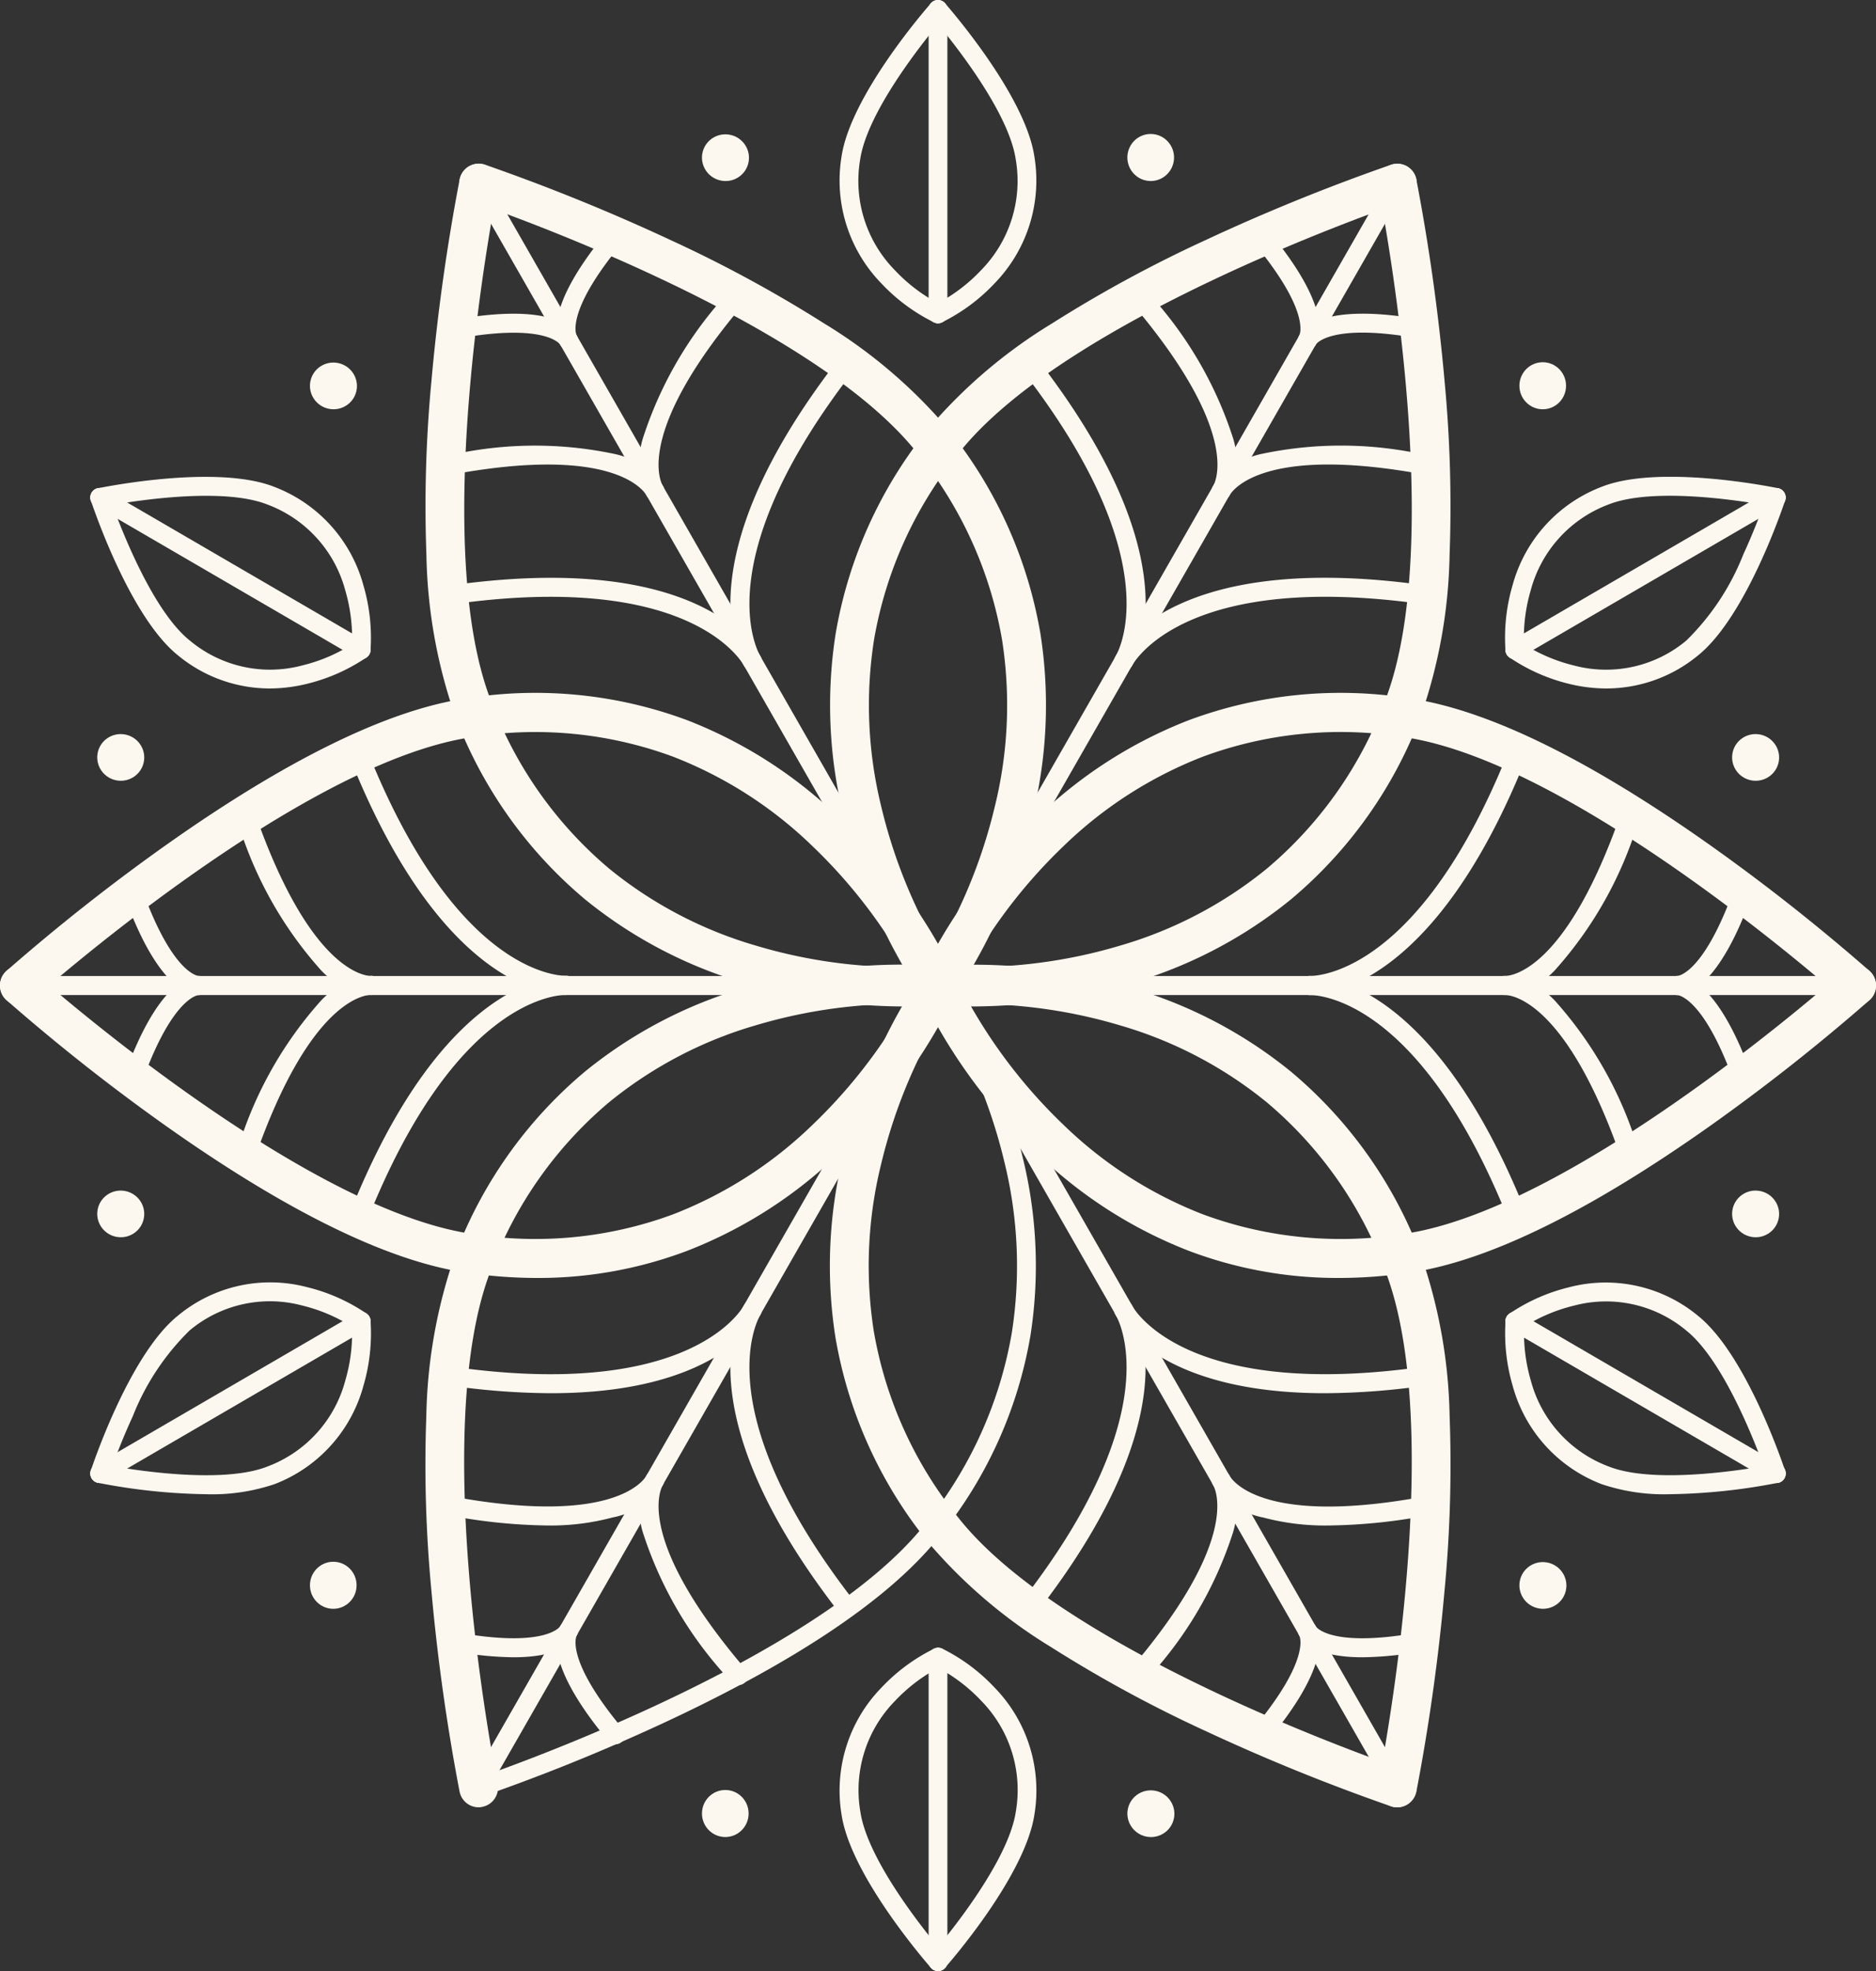 <svg xmlns="http://www.w3.org/2000/svg" width="60" height="63" viewBox="0 0 60 63">
  <rect x="0" y="0" width="60" height="63" fill="#333333" stroke="none"/>
  <g id="Vector_Smart_Object" data-name="Vector Smart Object" transform="translate(-167.193 -158.14)">
    <g id="Group_177" data-name="Group 177">
      <g id="Group_24" data-name="Group 24">
        <g id="Group_3" data-name="Group 3">
          <g id="Group_1" data-name="Group 1">
            <path id="Path_1" data-name="Path 1" d="M196.115,190.31a18.094,18.094,0,0,1-5.065-.734,14.525,14.525,0,0,1-5.146-2.69,14.134,14.134,0,0,1-4.159-5.874,16.492,16.492,0,0,1-.914-5.131,42.427,42.427,0,0,1,.164-5.6,64.528,64.528,0,0,1,.9-6.411.621.621,0,1,1,1.217.253c-.023.111-2.251,11.2-.211,16.43a12.9,12.9,0,0,0,3.789,5.363,13.3,13.3,0,0,0,4.71,2.458,16.311,16.311,0,0,0,5.726.642.626.626,0,0,1,.132,1.245C197.215,190.267,196.8,190.31,196.115,190.31Z" fill="#fcf8f0"/>
          </g>
          <g id="Group_2" data-name="Group 2">
            <path id="Path_2" data-name="Path 2" d="M197.192,190.266a.615.615,0,0,1-.366-.12.629.629,0,0,1-.136-.874,16.733,16.733,0,0,0,2.322-5.361,13.515,13.515,0,0,0,.229-5.324,12.952,12.952,0,0,0-2.709-5.963c-3.478-4.4-14.117-8-14.224-8.031a.627.627,0,0,1-.394-.791.62.62,0,0,1,.785-.4,63.268,63.268,0,0,1,5.96,2.42,41.691,41.691,0,0,1,4.892,2.656,16.29,16.29,0,0,1,3.952,3.363,14.187,14.187,0,0,1,2.968,6.567,14.789,14.789,0,0,1-.261,5.836,17.681,17.681,0,0,1-2.515,5.763A.619.619,0,0,1,197.192,190.266Z" fill="#fcf8f0"/>
          </g>
        </g>
        <g id="Group_13" data-name="Group 13">
          <g id="Group_6" data-name="Group 6">
            <g id="Group_5" data-name="Group 5">
              <g id="Group_4" data-name="Group 4">
                <path id="Path_3" data-name="Path 3" d="M191.252,179.572a.3.3,0,0,1-.261-.152c-.179-.312-1.958-3.014-9.346-1.962a.3.3,0,0,1-.084-.6c7.618-1.085,9.626,1.692,9.952,2.259a.3.3,0,0,1-.11.415A.3.3,0,0,1,191.252,179.572Z" fill="#fcf8f0"/>
              </g>
            </g>
          </g>
          <g id="Group_9" data-name="Group 9">
            <g id="Group_8" data-name="Group 8">
              <g id="Group_7" data-name="Group 7">
                <path id="Path_4" data-name="Path 4" d="M188.132,174.127a.3.3,0,0,1-.261-.152c-.1-.171-1.111-1.645-6.388-.636a.3.3,0,0,1-.112-.6,12.278,12.278,0,0,1,5.423-.1,2.54,2.54,0,0,1,1.6,1.033.3.3,0,0,1-.11.415A.3.3,0,0,1,188.132,174.127Z" fill="#fcf8f0"/>
              </g>
            </g>
          </g>
          <g id="Group_12" data-name="Group 12">
            <g id="Group_11" data-name="Group 11">
              <g id="Group_10" data-name="Group 10">
                <path id="Path_5" data-name="Path 5" d="M185.374,169.313a.3.3,0,0,1-.261-.152c0-.007-.443-.711-3.29-.2a.3.3,0,0,1-.105-.6c2.974-.533,3.73.169,3.917.5a.3.3,0,0,1-.11.415A.3.3,0,0,1,185.374,169.313Z" fill="#fcf8f0"/>
              </g>
            </g>
          </g>
        </g>
        <g id="Group_23" data-name="Group 23">
          <g id="Group_16" data-name="Group 16">
            <g id="Group_15" data-name="Group 15">
              <g id="Group_14" data-name="Group 14">
                <path id="Path_6" data-name="Path 6" d="M191.252,179.572a.3.3,0,0,1-.261-.152c-.325-.568-1.707-3.709,3.034-9.815a.3.3,0,0,1,.423-.052.305.305,0,0,1,.052.426c-4.6,5.922-3.166,8.826-2.987,9.138a.3.3,0,0,1-.11.415A.3.3,0,0,1,191.252,179.572Z" fill="#fcf8f0"/>
              </g>
            </g>
          </g>
          <g id="Group_19" data-name="Group 19">
            <g id="Group_18" data-name="Group 18">
              <g id="Group_17" data-name="Group 17">
                <path id="Path_7" data-name="Path 7" d="M188.132,174.127a.3.3,0,0,1-.261-.152,2.577,2.577,0,0,1-.088-1.912,12.487,12.487,0,0,1,2.8-4.681.3.3,0,0,1,.425-.032.305.305,0,0,1,.032.428c-3.506,4.1-2.746,5.722-2.648,5.893a.3.3,0,0,1-.11.415A.3.3,0,0,1,188.132,174.127Z" fill="#fcf8f0"/>
              </g>
            </g>
          </g>
          <g id="Group_22" data-name="Group 22">
            <g id="Group_21" data-name="Group 21">
              <g id="Group_20" data-name="Group 20">
                <path id="Path_8" data-name="Path 8" d="M185.374,169.313a.3.3,0,0,1-.261-.152c-.187-.326-.412-1.337,1.533-3.666a.3.3,0,0,1,.424-.037.305.305,0,0,1,.037.428c-1.861,2.229-1.476,2.965-1.472,2.972a.3.3,0,0,1-.11.415A.3.3,0,0,1,185.374,169.313Z" fill="#fcf8f0"/>
              </g>
            </g>
          </g>
        </g>
        <path id="Path_9" data-name="Path 9" d="M197.193,189.944a.3.3,0,0,1-.261-.152l-14.689-25.641a.3.3,0,0,1,.11-.415.3.3,0,0,1,.411.111l14.689,25.641a.3.3,0,0,1-.11.415A.3.3,0,0,1,197.193,189.944Z" fill="#fcf8f0"/>
      </g>
      <g id="Group_48" data-name="Group 48">
        <g id="Group_27" data-name="Group 27">
          <g id="Group_25" data-name="Group 25">
            <path id="Path_10" data-name="Path 10" d="M184.369,198.988a15.433,15.433,0,0,1-2.314-.178c-2.488-.377-5.716-1.962-9.595-4.71a63.655,63.655,0,0,1-5.059-3.992.629.629,0,0,1-.051-.884.618.618,0,0,1,.877-.052c.084.076,8.495,7.563,14.013,8.4a12.713,12.713,0,0,0,6.479-.617,13.3,13.3,0,0,0,4.46-2.861,16.672,16.672,0,0,0,3.446-4.707.62.62,0,0,1,.82-.318.628.628,0,0,1,.316.825,17.621,17.621,0,0,1-3.694,5.076,14.551,14.551,0,0,1-4.884,3.146A13.434,13.434,0,0,1,184.369,198.988Z" fill="#fcf8f0"/>
          </g>
          <g id="Group_26" data-name="Group 26">
            <path id="Path_11" data-name="Path 11" d="M197.193,190.266a.621.621,0,0,1-.568-.372,16.676,16.676,0,0,0-3.446-4.707,13.3,13.3,0,0,0-4.46-2.861,12.712,12.712,0,0,0-6.479-.617c-5.522.837-13.929,8.323-14.013,8.4a.618.618,0,0,1-.877-.052.629.629,0,0,1,.051-.884,63.647,63.647,0,0,1,5.059-3.992c3.878-2.748,7.106-4.333,9.595-4.71a13.925,13.925,0,0,1,7.127.693,14.55,14.55,0,0,1,4.884,3.146,17.621,17.621,0,0,1,3.694,5.076.628.628,0,0,1-.316.826A.615.615,0,0,1,197.193,190.266Z" fill="#fcf8f0"/>
          </g>
        </g>
        <g id="Group_37" data-name="Group 37">
          <g id="Group_30" data-name="Group 30">
            <g id="Group_29" data-name="Group 29">
              <g id="Group_28" data-name="Group 28">
                <path id="Path_12" data-name="Path 12" d="M178.672,197.31a.3.3,0,0,1-.112-.022.3.3,0,0,1-.167-.4c2.877-7.192,6.267-7.556,6.917-7.556a.3.3,0,0,1,0,.607c-.357,0-3.569.2-6.359,7.176A.3.3,0,0,1,178.672,197.31Z" fill="#fcf8f0"/>
              </g>
            </g>
          </g>
          <g id="Group_33" data-name="Group 33">
            <g id="Group_32" data-name="Group 32">
              <g id="Group_31" data-name="Group 31">
                <path id="Path_13" data-name="Path 13" d="M175.045,195.4a.3.3,0,0,1-.1-.017.3.3,0,0,1-.185-.387,12.491,12.491,0,0,1,2.622-4.785,2.531,2.531,0,0,1,1.687-.879.3.3,0,0,1,0,.607c-.2,0-1.97.148-3.741,5.258A.3.3,0,0,1,175.045,195.4Z" fill="#fcf8f0"/>
              </g>
            </g>
          </g>
          <g id="Group_36" data-name="Group 36">
            <g id="Group_35" data-name="Group 35">
              <g id="Group_34" data-name="Group 34">
                <path id="Path_14" data-name="Path 14" d="M171.454,192.915a.3.3,0,0,1-.1-.018.3.3,0,0,1-.181-.389c1.029-2.862,2.01-3.171,2.384-3.171a.3.3,0,0,1,0,.607c-.008,0-.833.032-1.818,2.771A.3.3,0,0,1,171.454,192.915Z" fill="#fcf8f0"/>
              </g>
            </g>
          </g>
        </g>
        <g id="Group_47" data-name="Group 47">
          <g id="Group_40" data-name="Group 40">
            <g id="Group_39" data-name="Group 39">
              <g id="Group_38" data-name="Group 38">
                <path id="Path_15" data-name="Path 15" d="M185.31,189.944c-.65,0-4.041-.364-6.917-7.556a.3.3,0,0,1,.167-.4.3.3,0,0,1,.392.168c2.79,6.975,6,7.176,6.359,7.176a.3.3,0,0,1,0,.607Z" fill="#fcf8f0"/>
              </g>
            </g>
          </g>
          <g id="Group_43" data-name="Group 43">
            <g id="Group_42" data-name="Group 42">
              <g id="Group_41" data-name="Group 41">
                <path id="Path_16" data-name="Path 16" d="M179.07,189.944a2.531,2.531,0,0,1-1.687-.879,12.49,12.49,0,0,1-2.622-4.785.3.3,0,0,1,.185-.387.3.3,0,0,1,.384.186c1.771,5.11,3.544,5.258,3.741,5.258a.3.3,0,0,1,0,.607Z" fill="#fcf8f0"/>
              </g>
            </g>
          </g>
          <g id="Group_46" data-name="Group 46">
            <g id="Group_45" data-name="Group 45">
              <g id="Group_44" data-name="Group 44">
                <path id="Path_17" data-name="Path 17" d="M173.555,189.944c-.374,0-1.355-.309-2.384-3.171a.3.3,0,0,1,.181-.389.3.3,0,0,1,.386.182c.985,2.739,1.81,2.771,1.818,2.771a.3.3,0,0,1,0,.607Z" fill="#fcf8f0"/>
              </g>
            </g>
          </g>
        </g>
        <path id="Path_18" data-name="Path 18" d="M197.193,189.944H167.814a.3.3,0,0,1,0-.607h29.379a.3.3,0,0,1,0,.607Z" fill="#fcf8f0"/>
      </g>
      <g id="Group_72" data-name="Group 72">
        <g id="Group_51" data-name="Group 51">
          <g id="Group_49" data-name="Group 49">
            <path id="Path_19" data-name="Path 19" d="M182.5,215.585a.3.3,0,0,1-.095-.592c.108-.036,10.836-3.663,14.373-8.136a13.269,13.269,0,0,0,2.777-6.125,13.848,13.848,0,0,0-.241-5.46,17.041,17.041,0,0,0-2.369-5.454.305.305,0,0,1,.066-.424.3.3,0,0,1,.421.066,17.321,17.321,0,0,1,2.463,5.648,14.468,14.468,0,0,1,.257,5.708,13.869,13.869,0,0,1-2.9,6.418c-1.537,1.944-4.474,3.938-8.729,5.928a62.919,62.919,0,0,1-5.926,2.406A.3.3,0,0,1,182.5,215.585Z" fill="#fcf8f0"/>
          </g>
          <g id="Group_50" data-name="Group 50">
            <path id="Path_20" data-name="Path 20" d="M182.5,215.908a.623.623,0,0,1-.608-.5,64.526,64.526,0,0,1-.9-6.411,42.428,42.428,0,0,1-.164-5.6,16.493,16.493,0,0,1,.914-5.131,14.133,14.133,0,0,1,4.159-5.874,14.526,14.526,0,0,1,5.146-2.69,17.354,17.354,0,0,1,6.209-.686.626.626,0,0,1-.132,1.245,16.42,16.42,0,0,0-5.768.654,13.275,13.275,0,0,0-4.689,2.462,12.9,12.9,0,0,0-3.769,5.346c-2.04,5.234.188,16.318.211,16.43a.626.626,0,0,1-.483.739A.617.617,0,0,1,182.5,215.908Z" fill="#fcf8f0"/>
          </g>
        </g>
        <g id="Group_61" data-name="Group 61">
          <g id="Group_54" data-name="Group 54">
            <g id="Group_53" data-name="Group 53">
              <g id="Group_52" data-name="Group 52">
                <path id="Path_21" data-name="Path 21" d="M194.262,209.792a.3.3,0,0,1-.237-.117c-4.742-6.107-3.36-9.248-3.034-9.815a.3.3,0,0,1,.411-.111.3.3,0,0,1,.11.415c-.179.312-1.611,3.216,2.987,9.138a.305.305,0,0,1-.052.426A.3.3,0,0,1,194.262,209.792Z" fill="#fcf8f0"/>
              </g>
            </g>
          </g>
          <g id="Group_57" data-name="Group 57">
            <g id="Group_56" data-name="Group 56">
              <g id="Group_55" data-name="Group 55">
                <path id="Path_22" data-name="Path 22" d="M190.812,212a.3.3,0,0,1-.228-.105,12.486,12.486,0,0,1-2.8-4.681,2.577,2.577,0,0,1,.088-1.912.3.3,0,0,1,.411-.111.3.3,0,0,1,.11.415c-.1.171-.858,1.793,2.648,5.894a.305.305,0,0,1-.032.428A.3.3,0,0,1,190.812,212Z" fill="#fcf8f0"/>
              </g>
            </g>
          </g>
          <g id="Group_60" data-name="Group 60">
            <g id="Group_59" data-name="Group 59">
              <g id="Group_58" data-name="Group 58">
                <path id="Path_23" data-name="Path 23" d="M186.877,213.894a.3.3,0,0,1-.231-.108c-1.945-2.329-1.72-3.34-1.533-3.666a.3.3,0,0,1,.411-.111.3.3,0,0,1,.11.415c0,.007-.389.743,1.472,2.972a.305.305,0,0,1-.037.428A.3.3,0,0,1,186.877,213.894Z" fill="#fcf8f0"/>
              </g>
            </g>
          </g>
        </g>
        <g id="Group_71" data-name="Group 71">
          <g id="Group_64" data-name="Group 64">
            <g id="Group_63" data-name="Group 63">
              <g id="Group_62" data-name="Group 62">
                <path id="Path_24" data-name="Path 24" d="M184.817,202.672a23.152,23.152,0,0,1-3.257-.249.3.3,0,0,1,.084-.6c7.388,1.052,9.167-1.65,9.346-1.962a.3.3,0,0,1,.411-.111.3.3,0,0,1,.11.415C191.239,200.64,189.781,202.672,184.817,202.672Z" fill="#fcf8f0"/>
              </g>
            </g>
          </g>
          <g id="Group_67" data-name="Group 67">
            <g id="Group_66" data-name="Group 66">
              <g id="Group_65" data-name="Group 65">
                <path id="Path_25" data-name="Path 25" d="M184.691,206.9a17.942,17.942,0,0,1-3.321-.359.3.3,0,0,1,.112-.6c5.277,1.009,6.29-.465,6.388-.636a.3.3,0,0,1,.411-.111.3.3,0,0,1,.11.415,2.54,2.54,0,0,1-1.6,1.033A7.679,7.679,0,0,1,184.691,206.9Z" fill="#fcf8f0"/>
              </g>
            </g>
          </g>
          <g id="Group_70" data-name="Group 70">
            <g id="Group_69" data-name="Group 69">
              <g id="Group_68" data-name="Group 68">
                <path id="Path_26" data-name="Path 26" d="M183.616,211.112a10.891,10.891,0,0,1-1.9-.193.3.3,0,0,1,.105-.6c2.847.51,3.286-.194,3.29-.2a.3.3,0,0,1,.411-.111.3.3,0,0,1,.11.415C185.5,210.664,185.046,211.112,183.616,211.112Z" fill="#fcf8f0"/>
              </g>
            </g>
          </g>
        </g>
        <path id="Path_27" data-name="Path 27" d="M182.5,215.585a.3.3,0,0,1-.15-.041.3.3,0,0,1-.11-.415l14.689-25.641a.3.3,0,0,1,.411-.111.3.3,0,0,1,.11.415l-14.689,25.641A.3.3,0,0,1,182.5,215.585Z" fill="#fcf8f0"/>
      </g>
      <g id="Group_96" data-name="Group 96">
        <g id="Group_75" data-name="Group 75">
          <g id="Group_73" data-name="Group 73">
            <path id="Path_28" data-name="Path 28" d="M211.883,215.908a.617.617,0,0,1-.126-.013.626.626,0,0,1-.483-.739c.023-.111,2.251-11.2.211-16.43a12.9,12.9,0,0,0-3.769-5.346,13.274,13.274,0,0,0-4.689-2.462,16.421,16.421,0,0,0-5.768-.654.626.626,0,0,1-.131-1.245,17.353,17.353,0,0,1,6.209.686,14.527,14.527,0,0,1,5.146,2.69,14.134,14.134,0,0,1,4.159,5.874,16.493,16.493,0,0,1,.914,5.131,42.428,42.428,0,0,1-.164,5.6,64.532,64.532,0,0,1-.9,6.411A.623.623,0,0,1,211.883,215.908Z" fill="#fcf8f0"/>
          </g>
          <g id="Group_74" data-name="Group 74">
            <path id="Path_29" data-name="Path 29" d="M211.882,215.908a.615.615,0,0,1-.2-.032,63.279,63.279,0,0,1-5.96-2.42,41.69,41.69,0,0,1-4.892-2.656,16.287,16.287,0,0,1-3.952-3.363,14.188,14.188,0,0,1-2.968-6.567,14.789,14.789,0,0,1,.261-5.836,17.681,17.681,0,0,1,2.515-5.763.618.618,0,0,1,.868-.137.629.629,0,0,1,.136.875,16.739,16.739,0,0,0-2.321,5.361,13.516,13.516,0,0,0-.229,5.324,12.952,12.952,0,0,0,2.709,5.963c3.478,4.4,14.117,8,14.224,8.031a.627.627,0,0,1-.2,1.22Z" fill="#fcf8f0"/>
          </g>
        </g>
        <g id="Group_85" data-name="Group 85">
          <g id="Group_78" data-name="Group 78">
            <g id="Group_77" data-name="Group 77">
              <g id="Group_76" data-name="Group 76">
                <path id="Path_30" data-name="Path 30" d="M209.569,202.672c-4.965,0-6.422-2.032-6.7-2.508a.3.3,0,0,1,.11-.415.3.3,0,0,1,.411.111c.179.312,1.957,3.014,9.346,1.962a.3.3,0,0,1,.084.6A23.156,23.156,0,0,1,209.569,202.672Z" fill="#fcf8f0"/>
              </g>
            </g>
          </g>
          <g id="Group_81" data-name="Group 81">
            <g id="Group_80" data-name="Group 80">
              <g id="Group_79" data-name="Group 79">
                <path id="Path_31" data-name="Path 31" d="M209.695,206.9a7.679,7.679,0,0,1-2.1-.255,2.54,2.54,0,0,1-1.6-1.033.3.3,0,0,1,.11-.415.3.3,0,0,1,.411.111c.1.171,1.112,1.645,6.388.636a.3.3,0,0,1,.112.6A17.941,17.941,0,0,1,209.695,206.9Z" fill="#fcf8f0"/>
              </g>
            </g>
          </g>
          <g id="Group_84" data-name="Group 84">
            <g id="Group_83" data-name="Group 83">
              <g id="Group_82" data-name="Group 82">
                <path id="Path_32" data-name="Path 32" d="M210.77,211.112c-1.431,0-1.881-.447-2.019-.689a.3.3,0,0,1,.11-.415.3.3,0,0,1,.411.111c0,.007.444.711,3.29.2a.3.3,0,0,1,.105.6A10.89,10.89,0,0,1,210.77,211.112Z" fill="#fcf8f0"/>
              </g>
            </g>
          </g>
        </g>
        <g id="Group_95" data-name="Group 95">
          <g id="Group_88" data-name="Group 88">
            <g id="Group_87" data-name="Group 87">
              <g id="Group_86" data-name="Group 86">
                <path id="Path_33" data-name="Path 33" d="M200.123,209.792a.3.3,0,0,1-.185-.064.305.305,0,0,1-.052-.426c4.6-5.922,3.166-8.826,2.987-9.138a.3.3,0,0,1,.11-.415.3.3,0,0,1,.411.111c.325.568,1.707,3.709-3.034,9.815A.3.3,0,0,1,200.123,209.792Z" fill="#fcf8f0"/>
              </g>
            </g>
          </g>
          <g id="Group_91" data-name="Group 91">
            <g id="Group_90" data-name="Group 90">
              <g id="Group_89" data-name="Group 89">
                <path id="Path_34" data-name="Path 34" d="M203.574,212a.3.3,0,0,1-.2-.074.305.305,0,0,1-.032-.428c3.506-4.1,2.746-5.722,2.648-5.894a.3.3,0,0,1,.11-.415.3.3,0,0,1,.411.111,2.577,2.577,0,0,1,.088,1.912,12.486,12.486,0,0,1-2.8,4.681A.3.3,0,0,1,203.574,212Z" fill="#fcf8f0"/>
              </g>
            </g>
          </g>
          <g id="Group_94" data-name="Group 94">
            <g id="Group_93" data-name="Group 93">
              <g id="Group_92" data-name="Group 92">
                <path id="Path_35" data-name="Path 35" d="M207.509,213.894a.3.3,0,0,1-.194-.071.305.305,0,0,1-.037-.428c1.861-2.229,1.476-2.965,1.472-2.972a.3.3,0,0,1,.11-.415.3.3,0,0,1,.411.111c.187.326.412,1.337-1.533,3.666A.3.3,0,0,1,207.509,213.894Z" fill="#fcf8f0"/>
              </g>
            </g>
          </g>
        </g>
        <path id="Path_36" data-name="Path 36" d="M211.883,215.585a.3.3,0,0,1-.261-.152l-14.689-25.641a.3.3,0,0,1,.11-.415.3.3,0,0,1,.411.111l14.689,25.641a.3.3,0,0,1-.11.415A.3.3,0,0,1,211.883,215.585Z" fill="#fcf8f0"/>
      </g>
      <g id="Group_120" data-name="Group 120">
        <g id="Group_99" data-name="Group 99">
          <g id="Group_97" data-name="Group 97">
            <path id="Path_37" data-name="Path 37" d="M226.571,190.266a.616.616,0,0,1-.412-.158c-.084-.076-8.495-7.563-14.013-8.4a12.712,12.712,0,0,0-6.479.617,13.3,13.3,0,0,0-4.46,2.861,16.673,16.673,0,0,0-3.446,4.707.62.62,0,0,1-.82.318.628.628,0,0,1-.316-.825,17.622,17.622,0,0,1,3.694-5.076,14.55,14.55,0,0,1,4.884-3.146,13.926,13.926,0,0,1,7.127-.693c2.488.377,5.716,1.962,9.595,4.71a63.649,63.649,0,0,1,5.059,3.992.629.629,0,0,1,.051.884A.618.618,0,0,1,226.571,190.266Z" fill="#fcf8f0"/>
          </g>
          <g id="Group_98" data-name="Group 98">
            <path id="Path_38" data-name="Path 38" d="M210.017,198.988a13.433,13.433,0,0,1-4.813-.871,14.551,14.551,0,0,1-4.884-3.146,17.622,17.622,0,0,1-3.694-5.076.628.628,0,0,1,.316-.826.619.619,0,0,1,.819.318h0a16.672,16.672,0,0,0,3.446,4.707,13.3,13.3,0,0,0,4.46,2.861,12.711,12.711,0,0,0,6.479.617c5.522-.837,13.929-8.323,14.013-8.4a.618.618,0,0,1,.877.052.629.629,0,0,1-.051.884,63.657,63.657,0,0,1-5.059,3.992c-3.878,2.748-7.106,4.333-9.595,4.71A15.433,15.433,0,0,1,210.017,198.988Z" fill="#fcf8f0"/>
          </g>
        </g>
        <g id="Group_109" data-name="Group 109">
          <g id="Group_102" data-name="Group 102">
            <g id="Group_101" data-name="Group 101">
              <g id="Group_100" data-name="Group 100">
                <path id="Path_39" data-name="Path 39" d="M209.076,189.944a.3.3,0,0,1,0-.607c.357,0,3.569-.2,6.359-7.176a.3.3,0,0,1,.392-.168.3.3,0,0,1,.167.4C213.116,189.579,209.726,189.944,209.076,189.944Z" fill="#fcf8f0"/>
              </g>
            </g>
          </g>
          <g id="Group_105" data-name="Group 105">
            <g id="Group_104" data-name="Group 104">
              <g id="Group_103" data-name="Group 103">
                <path id="Path_40" data-name="Path 40" d="M215.315,189.944a.3.3,0,0,1,0-.607c.2,0,1.969-.148,3.741-5.258a.3.3,0,0,1,.384-.186.3.3,0,0,1,.185.387A12.49,12.49,0,0,1,217,189.065,2.531,2.531,0,0,1,215.315,189.944Z" fill="#fcf8f0"/>
              </g>
            </g>
          </g>
          <g id="Group_108" data-name="Group 108">
            <g id="Group_107" data-name="Group 107">
              <g id="Group_106" data-name="Group 106">
                <path id="Path_41" data-name="Path 41" d="M220.831,189.944a.3.3,0,0,1,0-.607c.008,0,.833-.032,1.818-2.771a.3.3,0,0,1,.386-.182.3.3,0,0,1,.181.389C222.185,189.635,221.2,189.944,220.831,189.944Z" fill="#fcf8f0"/>
              </g>
            </g>
          </g>
        </g>
        <g id="Group_119" data-name="Group 119">
          <g id="Group_112" data-name="Group 112">
            <g id="Group_111" data-name="Group 111">
              <g id="Group_110" data-name="Group 110">
                <path id="Path_42" data-name="Path 42" d="M215.714,197.31a.3.3,0,0,1-.279-.19c-2.79-6.975-6-7.176-6.359-7.176a.3.3,0,0,1,0-.607c.65,0,4.041.364,6.917,7.556a.3.3,0,0,1-.167.4A.3.3,0,0,1,215.714,197.31Z" fill="#fcf8f0"/>
              </g>
            </g>
          </g>
          <g id="Group_115" data-name="Group 115">
            <g id="Group_114" data-name="Group 114">
              <g id="Group_113" data-name="Group 113">
                <path id="Path_43" data-name="Path 43" d="M219.34,195.4a.3.3,0,0,1-.284-.2c-1.771-5.11-3.544-5.258-3.741-5.258a.3.3,0,0,1,0-.607,2.531,2.531,0,0,1,1.687.879A12.491,12.491,0,0,1,219.625,195a.3.3,0,0,1-.185.387A.3.3,0,0,1,219.34,195.4Z" fill="#fcf8f0"/>
              </g>
            </g>
          </g>
          <g id="Group_118" data-name="Group 118">
            <g id="Group_117" data-name="Group 117">
              <g id="Group_116" data-name="Group 116">
                <path id="Path_44" data-name="Path 44" d="M222.932,192.915a.3.3,0,0,1-.283-.2c-.985-2.739-1.81-2.771-1.818-2.771a.3.3,0,0,1,0-.607c.374,0,1.355.309,2.384,3.171a.3.3,0,0,1-.181.389A.3.3,0,0,1,222.932,192.915Z" fill="#fcf8f0"/>
              </g>
            </g>
          </g>
        </g>
        <path id="Path_45" data-name="Path 45" d="M226.572,189.944H197.193a.3.3,0,0,1,0-.607h29.379a.3.3,0,0,1,0,.607Z" fill="#fcf8f0"/>
      </g>
      <g id="Group_144" data-name="Group 144">
        <g id="Group_123" data-name="Group 123">
          <g id="Group_121" data-name="Group 121">
            <path id="Path_46" data-name="Path 46" d="M197.193,190.266a.618.618,0,0,1-.5-.257,17.682,17.682,0,0,1-2.515-5.763,14.789,14.789,0,0,1-.261-5.836,14.188,14.188,0,0,1,2.968-6.567,16.29,16.29,0,0,1,3.952-3.363,41.691,41.691,0,0,1,4.892-2.656,63.275,63.275,0,0,1,5.96-2.42.62.62,0,0,1,.785.4.627.627,0,0,1-.394.791c-.107.036-10.746,3.633-14.224,8.031a12.952,12.952,0,0,0-2.709,5.963,13.515,13.515,0,0,0,.229,5.324,16.727,16.727,0,0,0,2.322,5.361.63.63,0,0,1-.137.874A.615.615,0,0,1,197.193,190.266Z" fill="#fcf8f0"/>
          </g>
          <g id="Group_122" data-name="Group 122">
            <path id="Path_47" data-name="Path 47" d="M198.271,190.31c-.681,0-1.1-.043-1.144-.048a.626.626,0,0,1,.132-1.245,16.427,16.427,0,0,0,5.768-.655,13.273,13.273,0,0,0,4.689-2.462,12.9,12.9,0,0,0,3.769-5.346c2.042-5.238-.188-16.318-.211-16.43a.621.621,0,1,1,1.217-.253,64.533,64.533,0,0,1,.9,6.411,42.427,42.427,0,0,1,.164,5.6,16.492,16.492,0,0,1-.914,5.131,14.134,14.134,0,0,1-4.159,5.874,14.526,14.526,0,0,1-5.146,2.69A18.1,18.1,0,0,1,198.271,190.31Z" fill="#fcf8f0"/>
          </g>
        </g>
        <g id="Group_133" data-name="Group 133">
          <g id="Group_126" data-name="Group 126">
            <g id="Group_125" data-name="Group 125">
              <g id="Group_124" data-name="Group 124">
                <path id="Path_48" data-name="Path 48" d="M203.134,179.572a.3.3,0,0,1-.15-.041.3.3,0,0,1-.11-.415c.179-.312,1.611-3.215-2.987-9.138a.305.305,0,0,1,.052-.426.3.3,0,0,1,.423.052c4.742,6.107,3.36,9.248,3.034,9.815A.3.3,0,0,1,203.134,179.572Z" fill="#fcf8f0"/>
              </g>
            </g>
          </g>
          <g id="Group_129" data-name="Group 129">
            <g id="Group_128" data-name="Group 128">
              <g id="Group_127" data-name="Group 127">
                <path id="Path_49" data-name="Path 49" d="M206.254,174.127a.3.3,0,0,1-.15-.041.3.3,0,0,1-.11-.415c.1-.171.858-1.793-2.648-5.893a.305.305,0,0,1,.032-.428.3.3,0,0,1,.425.032,12.487,12.487,0,0,1,2.8,4.681,2.577,2.577,0,0,1-.088,1.912A.3.3,0,0,1,206.254,174.127Z" fill="#fcf8f0"/>
              </g>
            </g>
          </g>
          <g id="Group_132" data-name="Group 132">
            <g id="Group_131" data-name="Group 131">
              <g id="Group_130" data-name="Group 130">
                <path id="Path_50" data-name="Path 50" d="M209.011,169.313a.3.3,0,0,1-.15-.041.3.3,0,0,1-.11-.415c0-.007.389-.743-1.472-2.972a.305.305,0,0,1,.037-.428.3.3,0,0,1,.424.037c1.945,2.329,1.72,3.34,1.533,3.666A.3.3,0,0,1,209.011,169.313Z" fill="#fcf8f0"/>
              </g>
            </g>
          </g>
        </g>
        <g id="Group_143" data-name="Group 143">
          <g id="Group_136" data-name="Group 136">
            <g id="Group_135" data-name="Group 135">
              <g id="Group_134" data-name="Group 134">
                <path id="Path_51" data-name="Path 51" d="M203.134,179.572a.3.3,0,0,1-.15-.041.3.3,0,0,1-.11-.415c.325-.568,2.333-3.344,9.952-2.259a.3.3,0,0,1-.084.6c-7.388-1.052-9.167,1.65-9.346,1.962A.3.3,0,0,1,203.134,179.572Z" fill="#fcf8f0"/>
              </g>
            </g>
          </g>
          <g id="Group_139" data-name="Group 139">
            <g id="Group_138" data-name="Group 138">
              <g id="Group_137" data-name="Group 137">
                <path id="Path_52" data-name="Path 52" d="M206.254,174.127a.3.3,0,0,1-.15-.041.3.3,0,0,1-.11-.415,2.54,2.54,0,0,1,1.6-1.033,12.277,12.277,0,0,1,5.423.1.3.3,0,0,1-.112.6c-5.277-1.009-6.29.465-6.388.636A.3.3,0,0,1,206.254,174.127Z" fill="#fcf8f0"/>
              </g>
            </g>
          </g>
          <g id="Group_142" data-name="Group 142">
            <g id="Group_141" data-name="Group 141">
              <g id="Group_140" data-name="Group 140">
                <path id="Path_53" data-name="Path 53" d="M209.011,169.313a.3.3,0,0,1-.15-.041.3.3,0,0,1-.11-.415c.187-.326.943-1.028,3.917-.5a.3.3,0,0,1-.105.6c-2.847-.51-3.286.194-3.29.2A.3.3,0,0,1,209.011,169.313Z" fill="#fcf8f0"/>
              </g>
            </g>
          </g>
        </g>
        <path id="Path_54" data-name="Path 54" d="M197.193,189.944a.3.3,0,0,1-.15-.041.3.3,0,0,1-.11-.415l14.689-25.641a.3.3,0,0,1,.411-.111.3.3,0,0,1,.11.415l-14.689,25.641A.3.3,0,0,1,197.193,189.944Z" fill="#fcf8f0"/>
      </g>
      <g id="Group_149" data-name="Group 149">
        <g id="Group_148" data-name="Group 148">
          <g id="Group_147" data-name="Group 147">
            <g id="Group_145" data-name="Group 145">
              <path id="Path_55" data-name="Path 55" d="M197.193,168.473a.3.3,0,0,1-.275-.181.3.3,0,0,1,.153-.4h0a5.343,5.343,0,0,0,1.508-1.124,4.071,4.071,0,0,0,1.1-3.535c-.268-1.8-2.69-4.561-2.714-4.588a.305.305,0,0,1,.025-.429.3.3,0,0,1,.425.025c.1.118,2.565,2.926,2.86,4.9A4.714,4.714,0,0,1,199,167.2a5.847,5.847,0,0,1-1.686,1.245A.3.3,0,0,1,197.193,168.473Z" fill="#fcf8f0"/>
            </g>
            <g id="Group_146" data-name="Group 146">
              <path id="Path_56" data-name="Path 56" d="M197.193,168.473a.3.3,0,0,1-.122-.026,5.848,5.848,0,0,1-1.686-1.245,4.714,4.714,0,0,1-1.277-4.058c.295-1.976,2.755-4.783,2.86-4.9a.3.3,0,0,1,.425-.025.305.305,0,0,1,.025.429c-.024.028-2.446,2.791-2.714,4.588a4.072,4.072,0,0,0,1.118,3.55,5.29,5.29,0,0,0,1.493,1.108.3.3,0,0,1,.153.4A.3.3,0,0,1,197.193,168.473Z" fill="#fcf8f0"/>
            </g>
          </g>
          <path id="Path_57" data-name="Path 57" d="M197.193,168.473a.3.3,0,0,1-.3-.3v-9.726a.3.3,0,1,1,.6,0v9.726A.3.3,0,0,1,197.193,168.473Z" fill="#fcf8f0"/>
        </g>
        <ellipse id="Ellipse_1" data-name="Ellipse 1" cx="0.746" cy="0.752" rx="0.746" ry="0.752" transform="matrix(0.259, -0.966, 0.966, 0.259, 189.476, 163.706)" fill="#fcf8f0"/>
        <ellipse id="Ellipse_2" data-name="Ellipse 2" cx="0.746" cy="0.752" rx="0.746" ry="0.752" transform="matrix(0.259, -0.966, 0.966, 0.259, 176.938, 171.001)" fill="#fcf8f0"/>
      </g>
      <g id="Group_154" data-name="Group 154">
        <g id="Group_153" data-name="Group 153">
          <g id="Group_152" data-name="Group 152">
            <g id="Group_150" data-name="Group 150">
              <path id="Path_58" data-name="Path 58" d="M178.743,179.209l-.032,0a.3.3,0,0,1-.267-.334,5.422,5.422,0,0,0-.212-1.878,4.039,4.039,0,0,0-2.486-2.73c-1.679-.665-5.264.067-5.3.075a.3.3,0,0,1-.122-.595c.154-.032,3.8-.775,5.642-.045a4.678,4.678,0,0,1,2.849,3.144,5.942,5.942,0,0,1,.227,2.094A.3.3,0,0,1,178.743,179.209Z" fill="#fcf8f0"/>
            </g>
            <g id="Group_151" data-name="Group 151">
              <path id="Path_59" data-name="Path 59" d="M175.813,180.146a4.613,4.613,0,0,1-2.932-1.062c-1.551-1.245-2.733-4.8-2.782-4.947a.3.3,0,0,1,.191-.384.3.3,0,0,1,.381.192c.012.035,1.175,3.53,2.586,4.663a4,4,0,0,0,3.609.8,5.268,5.268,0,0,0,1.7-.749.3.3,0,0,1,.421.066.305.305,0,0,1-.066.424,5.83,5.83,0,0,1-1.913.849A5.048,5.048,0,0,1,175.813,180.146Z" fill="#fcf8f0"/>
            </g>
          </g>
          <path id="Path_60" data-name="Path 60" d="M178.742,179.209a.3.3,0,0,1-.15-.041l-8.358-4.863a.3.3,0,0,1-.11-.415.3.3,0,0,1,.411-.111l8.357,4.863a.3.3,0,0,1,.11.415A.3.3,0,0,1,178.742,179.209Z" fill="#fcf8f0"/>
        </g>
        <ellipse id="Ellipse_3" data-name="Ellipse 3" cx="0.746" cy="0.752" rx="0.746" ry="0.752" transform="matrix(0.16, -0.987, 0.987, 0.16, 170.193, 182.966)" fill="#fcf8f0"/>
        <ellipse id="Ellipse_4" data-name="Ellipse 4" cx="0.746" cy="0.752" rx="0.746" ry="0.752" transform="matrix(0.16, -0.987, 0.987, 0.16, 170.193, 197.557)" fill="#fcf8f0"/>
      </g>
      <g id="Group_165" data-name="Group 165">
        <g id="Group_159" data-name="Group 159">
          <g id="Group_158" data-name="Group 158">
            <g id="Group_157" data-name="Group 157">
              <g id="Group_155" data-name="Group 155">
                <path id="Path_61" data-name="Path 61" d="M170.385,205.542a.3.3,0,0,1-.095-.016.3.3,0,0,1-.191-.384c.05-.151,1.232-3.7,2.782-4.947a4.627,4.627,0,0,1,4.126-.915,5.83,5.83,0,0,1,1.913.849.305.305,0,0,1,.066.424.3.3,0,0,1-.42.067h0a5.322,5.322,0,0,0-1.72-.754,4,4,0,0,0-3.589.8,7.9,7.9,0,0,0-1.818,2.744,20.533,20.533,0,0,0-.767,1.919A.3.3,0,0,1,170.385,205.542Z" fill="#fcf8f0"/>
              </g>
              <g id="Group_156" data-name="Group 156">
                <path id="Path_62" data-name="Path 62" d="M173.763,205.9a19.188,19.188,0,0,1-3.439-.365.3.3,0,0,1,.122-.595c.036.007,3.621.739,5.3.075a4.04,4.04,0,0,0,2.491-2.75,5.367,5.367,0,0,0,.206-1.857.3.3,0,1,1,.6-.065,5.942,5.942,0,0,1-.227,2.094,4.678,4.678,0,0,1-2.849,3.144A6.261,6.261,0,0,1,173.763,205.9Z" fill="#fcf8f0"/>
              </g>
            </g>
            <path id="Path_63" data-name="Path 63" d="M170.385,205.542a.3.3,0,0,1-.261-.152.3.3,0,0,1,.11-.415l8.358-4.863a.3.3,0,0,1,.411.111.3.3,0,0,1-.11.415l-8.357,4.863A.3.3,0,0,1,170.385,205.542Z" fill="#fcf8f0"/>
          </g>
          <ellipse id="Ellipse_5" data-name="Ellipse 5" cx="0.746" cy="0.752" rx="0.746" ry="0.752" transform="translate(177.106 208.059)" fill="#fcf8f0"/>
          <ellipse id="Ellipse_6" data-name="Ellipse 6" cx="0.746" cy="0.752" rx="0.746" ry="0.752" transform="translate(189.644 215.354)" fill="#fcf8f0"/>
        </g>
        <g id="Group_164" data-name="Group 164">
          <g id="Group_163" data-name="Group 163">
            <g id="Group_162" data-name="Group 162">
              <g id="Group_160" data-name="Group 160">
                <path id="Path_64" data-name="Path 64" d="M197.193,221.14a.3.3,0,0,1-.225-.1c-.1-.118-2.565-2.926-2.86-4.9a4.714,4.714,0,0,1,1.277-4.058,5.849,5.849,0,0,1,1.686-1.245.3.3,0,0,1,.4.155.3.3,0,0,1-.153.4h0a5.34,5.34,0,0,0-1.508,1.124,4.071,4.071,0,0,0-1.1,3.535c.268,1.8,2.69,4.561,2.714,4.589a.305.305,0,0,1-.025.429A.3.3,0,0,1,197.193,221.14Z" fill="#fcf8f0"/>
              </g>
              <g id="Group_161" data-name="Group 161">
                <path id="Path_65" data-name="Path 65" d="M197.193,221.14a.3.3,0,0,1-.2-.077.305.305,0,0,1-.025-.429c.024-.028,2.446-2.791,2.714-4.589a4.071,4.071,0,0,0-1.1-3.535,5.34,5.34,0,0,0-1.508-1.124.3.3,0,0,1-.153-.4.3.3,0,0,1,.4-.154A5.848,5.848,0,0,1,199,212.078a4.714,4.714,0,0,1,1.277,4.058c-.295,1.976-2.755,4.783-2.86,4.9A.3.3,0,0,1,197.193,221.14Z" fill="#fcf8f0"/>
              </g>
            </g>
            <path id="Path_66" data-name="Path 66" d="M197.193,221.14a.3.3,0,0,1-.3-.3v-9.726a.3.3,0,1,1,.6,0v9.726A.3.3,0,0,1,197.193,221.14Z" fill="#fcf8f0"/>
          </g>
          <ellipse id="Ellipse_7" data-name="Ellipse 7" cx="0.746" cy="0.752" rx="0.746" ry="0.752" transform="matrix(0.259, -0.966, 0.966, 0.259, 203.082, 216.638)" fill="#fcf8f0"/>
          <ellipse id="Ellipse_8" data-name="Ellipse 8" cx="0.746" cy="0.752" rx="0.746" ry="0.752" transform="matrix(0.259, -0.966, 0.966, 0.259, 215.62, 209.342)" fill="#fcf8f0"/>
        </g>
      </g>
      <g id="Group_176" data-name="Group 176">
        <g id="Group_170" data-name="Group 170">
          <g id="Group_169" data-name="Group 169">
            <g id="Group_168" data-name="Group 168">
              <g id="Group_166" data-name="Group 166">
                <path id="Path_67" data-name="Path 67" d="M220.622,205.9a6.261,6.261,0,0,1-2.2-.32,4.678,4.678,0,0,1-2.849-3.144,5.942,5.942,0,0,1-.227-2.094.3.3,0,1,1,.6.064,5.423,5.423,0,0,0,.212,1.878,4.039,4.039,0,0,0,2.486,2.73c1.679.665,5.264-.067,5.3-.075a.3.3,0,0,1,.122.595A19.194,19.194,0,0,1,220.622,205.9Z" fill="#fcf8f0"/>
              </g>
              <g id="Group_167" data-name="Group 167">
                <path id="Path_68" data-name="Path 68" d="M224,205.542a.3.3,0,0,1-.286-.208c-.012-.035-1.175-3.53-2.586-4.663a4,4,0,0,0-3.589-.8,5.322,5.322,0,0,0-1.72.754.3.3,0,0,1-.421-.067.3.3,0,0,1,.066-.424,5.831,5.831,0,0,1,1.913-.849,4.627,4.627,0,0,1,4.126.915c1.551,1.245,2.733,4.8,2.782,4.947a.3.3,0,0,1-.191.384A.3.3,0,0,1,224,205.542Z" fill="#fcf8f0"/>
              </g>
            </g>
            <path id="Path_69" data-name="Path 69" d="M224,205.542a.3.3,0,0,1-.15-.041l-8.358-4.863a.3.3,0,0,1-.11-.415.3.3,0,0,1,.411-.111l8.357,4.863a.3.3,0,0,1,.11.415A.3.3,0,0,1,224,205.542Z" fill="#fcf8f0"/>
          </g>
          <ellipse id="Ellipse_9" data-name="Ellipse 9" cx="0.746" cy="0.752" rx="0.746" ry="0.752" transform="translate(222.481 197.557) rotate(-80.783)" fill="#fcf8f0"/>
          <ellipse id="Ellipse_10" data-name="Ellipse 10" cx="0.746" cy="0.752" rx="0.746" ry="0.752" transform="translate(222.481 182.966) rotate(-80.783)" fill="#fcf8f0"/>
        </g>
        <g id="Group_175" data-name="Group 175">
          <g id="Group_174" data-name="Group 174">
            <g id="Group_173" data-name="Group 173">
              <g id="Group_171" data-name="Group 171">
                <path id="Path_70" data-name="Path 70" d="M218.572,180.146a5.048,5.048,0,0,1-1.194-.147,5.831,5.831,0,0,1-1.913-.849.305.305,0,0,1-.066-.424.3.3,0,0,1,.421-.067,5.322,5.322,0,0,0,1.719.754,4,4,0,0,0,3.589-.8,7.9,7.9,0,0,0,1.818-2.744,20.521,20.521,0,0,0,.767-1.919.3.3,0,0,1,.381-.193.3.3,0,0,1,.191.384c-.05.151-1.232,3.7-2.782,4.947A4.613,4.613,0,0,1,218.572,180.146Z" fill="#fcf8f0"/>
              </g>
              <g id="Group_172" data-name="Group 172">
                <path id="Path_71" data-name="Path 71" d="M215.643,179.209a.3.3,0,0,1-.3-.271,5.942,5.942,0,0,1,.227-2.094,4.678,4.678,0,0,1,2.849-3.144c1.845-.731,5.488.013,5.642.045a.3.3,0,0,1-.122.595c-.036-.007-3.621-.739-5.3-.075a4.04,4.04,0,0,0-2.491,2.75,5.367,5.367,0,0,0-.206,1.857.3.3,0,0,1-.267.334Z" fill="#fcf8f0"/>
              </g>
            </g>
            <path id="Path_72" data-name="Path 72" d="M215.643,179.209a.3.3,0,0,1-.261-.152.3.3,0,0,1,.11-.415l8.358-4.863a.3.3,0,0,1,.411.111.3.3,0,0,1-.11.415l-8.357,4.863A.3.3,0,0,1,215.643,179.209Z" fill="#fcf8f0"/>
          </g>
          <ellipse id="Ellipse_11" data-name="Ellipse 11" cx="0.746" cy="0.752" rx="0.746" ry="0.752" transform="translate(215.788 169.718)" fill="#fcf8f0"/>
          <path id="Path_73" data-name="Path 73" d="M204.642,163.55a.743.743,0,0,1-1.019.275.755.755,0,0,1-.273-1.027.743.743,0,0,1,1.019-.275A.755.755,0,0,1,204.642,163.55Z" fill="#fcf8f0"/>
        </g>
      </g>
    </g>
  </g>
</svg>
